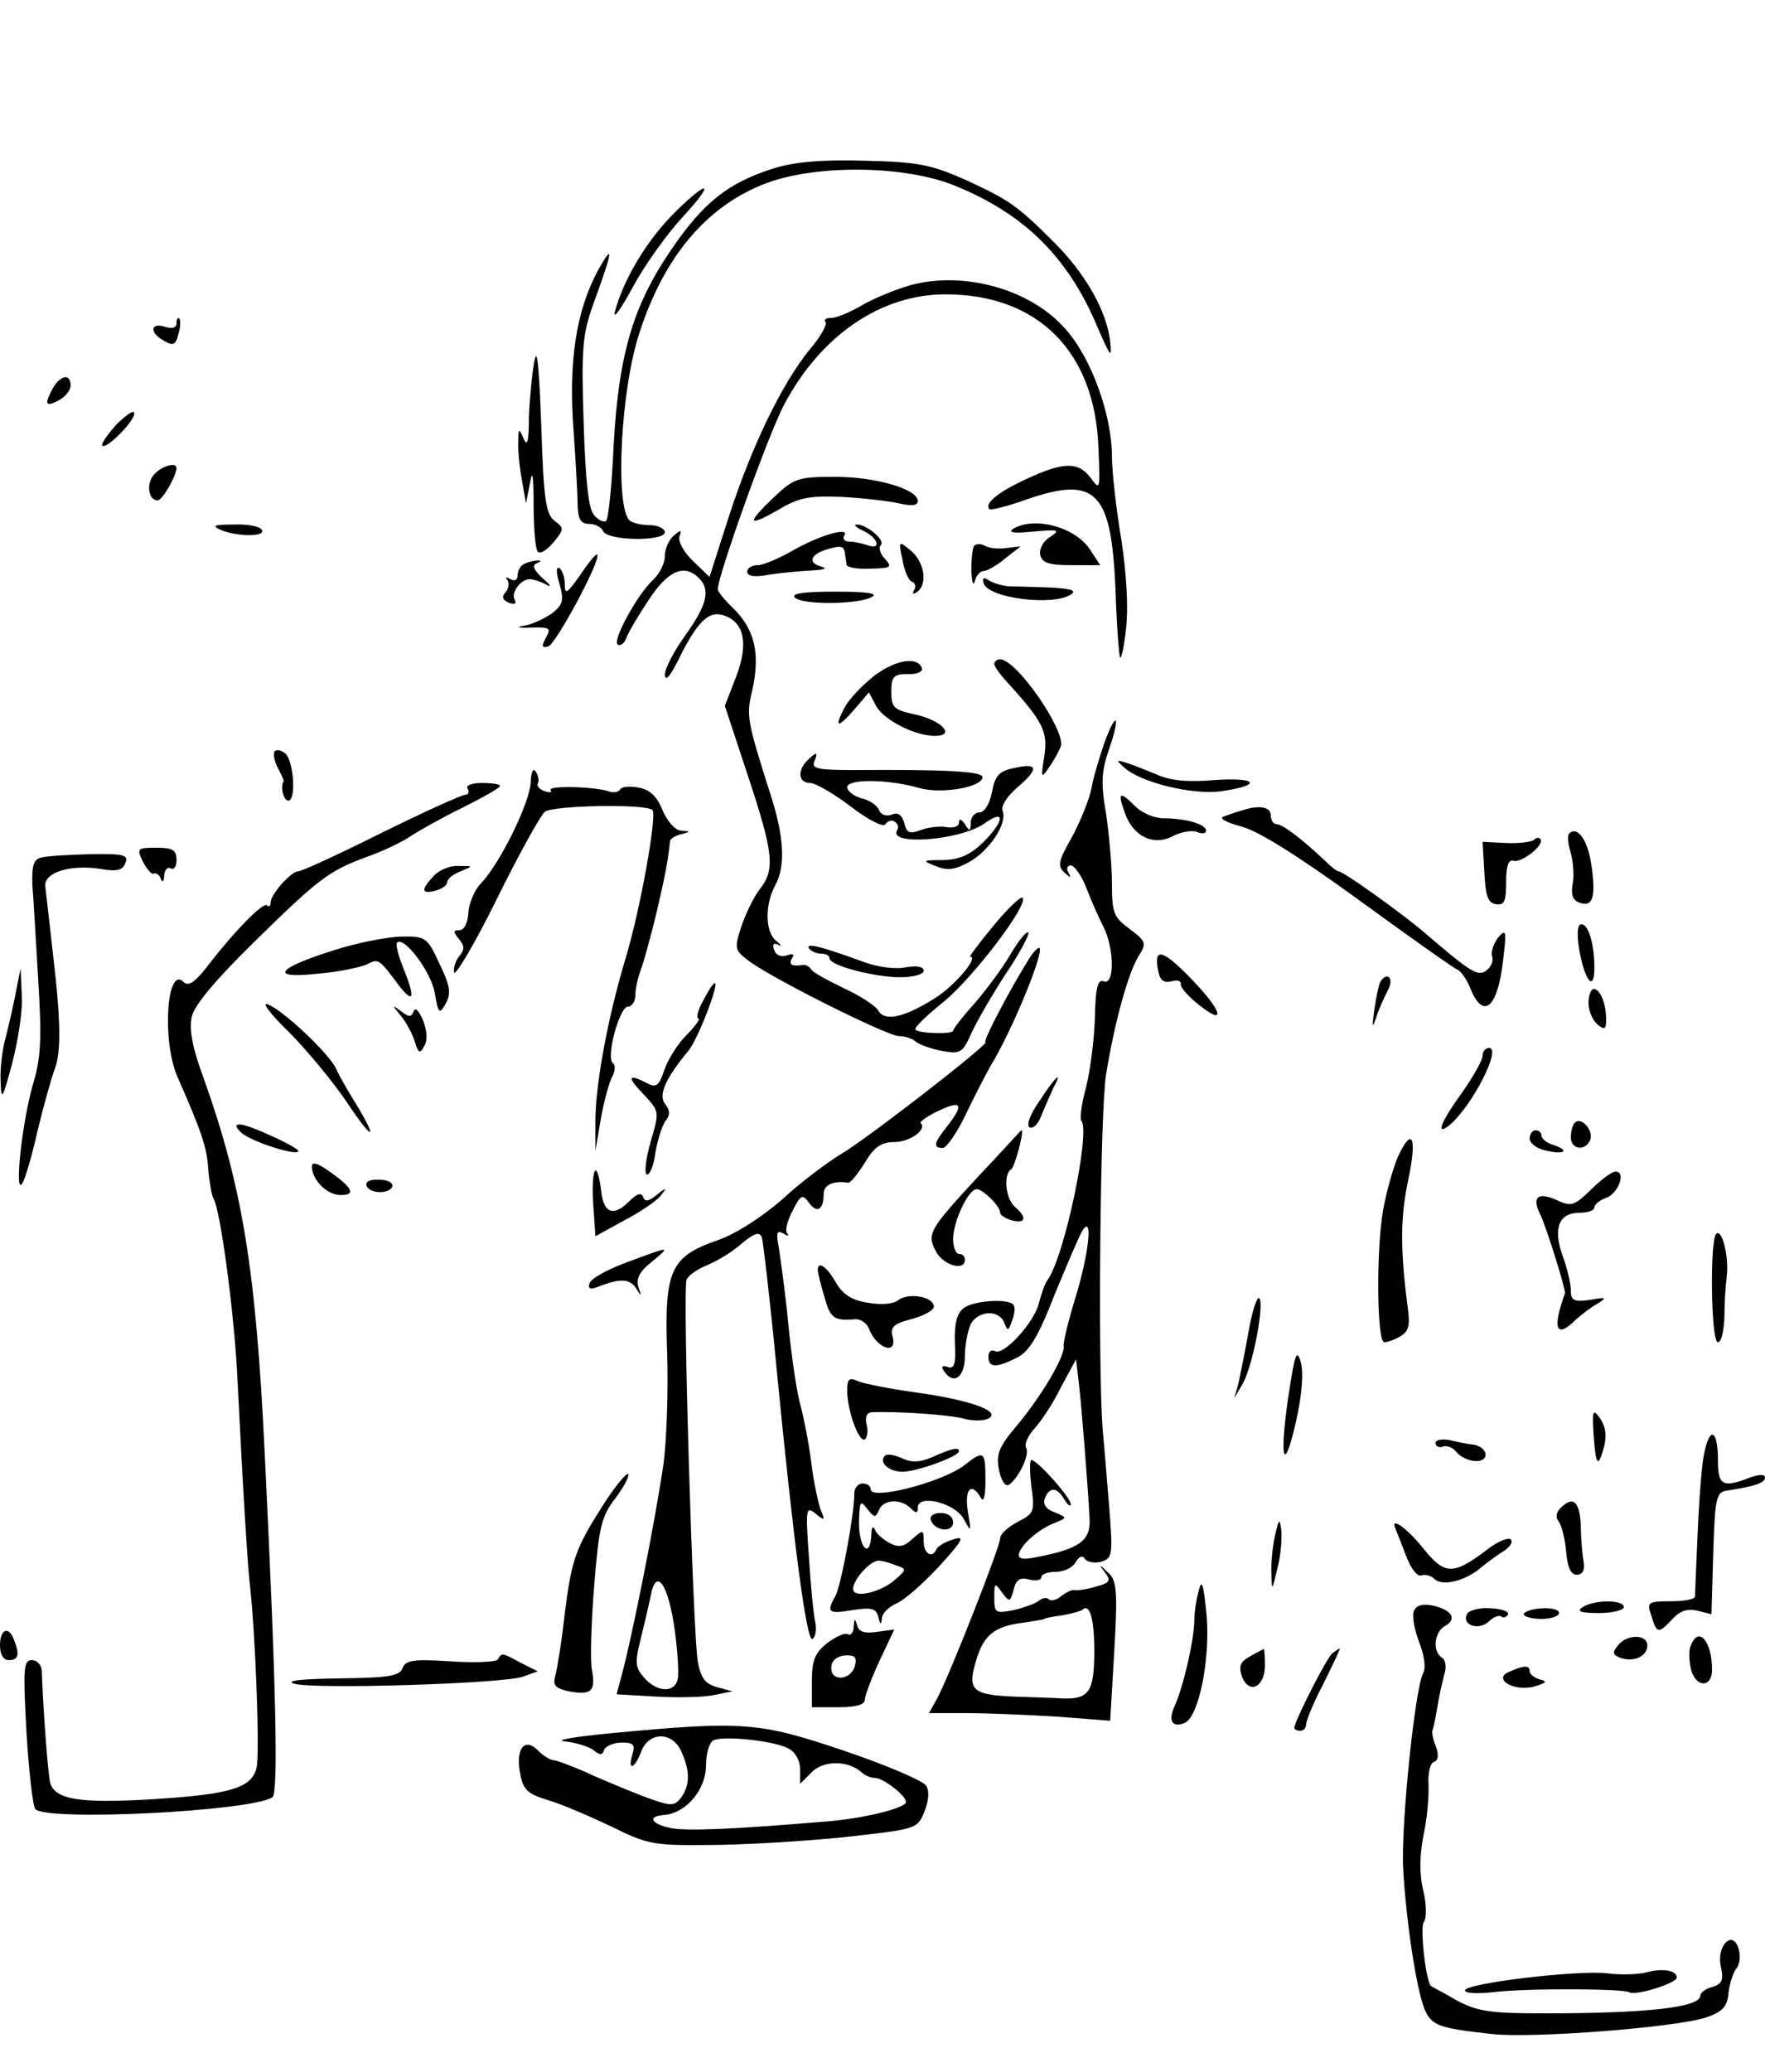 <?xml version="1.0" standalone="no"?>
<!DOCTYPE svg PUBLIC "-//W3C//DTD SVG 20010904//EN"
 "http://www.w3.org/TR/2001/REC-SVG-20010904/DTD/svg10.dtd">
<svg version="1.0" xmlns="http://www.w3.org/2000/svg"
 width="300pt" height="352pt" viewBox="0 0 300 352"
 preserveAspectRatio="xMidYMid meet">
<g transform="translate(0,352) scale(0.1,-0.1)"
fill="#000000" stroke="none">
<path d="M1315 3234 c-82 -26 -125 -62 -186 -156 -56 -88 -78 -169 -86 -315
-3 -68 -9 -126 -13 -128 -4 -3 -14 2 -21 11 -9 11 -14 61 -17 157 -4 127 -2
149 17 202 33 90 35 105 7 55 -37 -69 -50 -155 -41 -273 4 -56 7 -114 7 -129
1 -21 6 -28 20 -28 10 0 21 -6 23 -12 7 -17 105 -18 105 -2 0 6 -12 12 -26 12
-14 0 -30 4 -34 8 -25 25 -15 223 17 319 42 130 115 216 216 254 86 32 235 30
319 -4 119 -48 194 -122 244 -242 22 -50 24 -53 21 -23 -6 52 -42 115 -95 168
-63 63 -76 72 -152 107 -57 25 -79 30 -170 32 -75 2 -119 -2 -155 -13z"/>
<path d="M1140 3152 c-44 -46 -81 -109 -95 -162 -3 -14 11 6 31 43 20 37 58
90 84 118 25 27 42 49 36 49 -5 0 -31 -22 -56 -48z"/>
<path d="M1549 3036 c-25 -7 -62 -22 -83 -34 -20 -12 -44 -22 -53 -22 -9 0
-13 -3 -10 -7 4 -3 -8 -25 -27 -47 -47 -58 -98 -163 -137 -283 l-33 -103 -28
27 c-16 15 -26 34 -23 42 4 11 3 12 -10 1 -8 -7 -15 -22 -15 -35 0 -12 -9 -30
-20 -40 -27 -25 -70 -104 -60 -110 4 -3 11 2 14 10 3 9 20 38 38 65 33 51 61
63 86 38 20 -20 14 -45 -23 -97 -19 -26 -35 -57 -35 -67 1 -12 8 -4 21 21 33
68 53 88 78 80 36 -11 44 -48 22 -105 l-19 -49 39 -118 c44 -133 47 -160 20
-194 -10 -13 -24 -42 -31 -63 -12 -37 -11 -40 11 -57 37 -29 237 -129 257
-129 10 0 22 -4 28 -9 5 -5 25 -12 44 -16 33 -6 36 -4 52 32 10 21 36 66 59
101 23 34 39 65 37 68 -3 3 -17 -14 -31 -38 -14 -24 -42 -61 -61 -83 -20 -22
-36 -43 -36 -46 0 -6 -58 -5 -64 2 -3 3 20 25 50 49 50 42 143 164 132 175 -3
3 -25 -18 -49 -47 -24 -29 -42 -53 -40 -53 15 -1 -26 -49 -59 -70 -52 -33 -86
-41 -97 -22 -4 8 -30 25 -58 38 -27 13 -53 27 -56 32 -3 5 -9 8 -13 8 -20 -3
-26 0 -20 11 5 7 2 9 -9 5 -9 -3 -18 0 -21 9 -4 10 -1 13 7 9 6 -4 5 0 -4 7
-19 16 -19 62 -1 95 17 31 15 80 -7 149 -42 132 -43 138 -32 183 13 60 4 100
-30 135 -16 15 -29 31 -29 35 0 23 87 266 113 314 62 117 164 187 274 187 157
0 254 -97 260 -260 3 -72 3 -74 -13 -52 -21 28 -46 28 -110 -2 -48 -22 -72
-42 -62 -51 2 -2 31 5 64 17 117 40 143 13 150 -153 2 -62 6 -114 8 -116 2 -2
7 20 10 50 4 33 1 91 -8 150 -9 53 -16 117 -16 141 0 71 -35 168 -79 217 -58
67 -171 99 -262 75z"/>
<path d="M300 2971 c0 -8 -7 -10 -20 -6 -25 8 -26 -11 -1 -24 15 -9 20 -7 24
11 4 12 4 24 2 27 -3 2 -5 -1 -5 -8z"/>
<path d="M908 2905 c-4 -22 -8 -65 -9 -95 0 -40 -3 -50 -9 -35 -8 18 -9 18 -9
-5 -1 -14 2 -43 6 -65 l7 -40 7 35 c4 24 6 12 6 -37 0 -40 3 -76 7 -80 4 -5
16 3 27 16 18 22 18 24 2 36 -15 11 -19 35 -23 162 -4 105 -7 136 -12 108z"/>
<path d="M90 2861 c-15 -28 -13 -33 10 -21 11 6 20 17 20 25 0 21 -17 18 -30
-4z"/>
<path d="M197 2798 c-15 -17 -26 -33 -23 -35 7 -7 58 45 54 56 -1 5 -15 -5
-31 -21z"/>
<path d="M262 2714 c-14 -15 -10 -44 6 -44 8 0 32 42 32 55 0 11 -26 3 -38
-11z"/>
<path d="M1316 2676 c-48 -46 -46 -52 7 -22 35 21 52 24 107 22 36 -2 80 -7
98 -11 21 -5 32 -4 32 4 0 20 -71 41 -140 41 -63 0 -70 -2 -104 -34z"/>
<path d="M375 2620 c28 -12 78 -12 70 0 -3 6 -25 10 -48 9 -33 0 -38 -2 -22
-9z"/>
<path d="M1468 2618 c25 -12 31 -33 6 -24 -9 3 -22 6 -30 6 -9 0 -12 5 -9 10
10 16 -42 1 -89 -26 -23 -13 -49 -24 -58 -24 -10 0 -18 -5 -18 -11 0 -8 13
-10 38 -5 20 3 53 6 72 7 19 1 27 3 18 6 -25 6 -22 20 5 29 26 8 32 7 33 -6 1
-5 2 -14 3 -19 0 -5 19 -8 40 -7 36 1 38 2 25 17 -8 8 -11 19 -7 23 9 8 -25
36 -41 35 -6 0 -1 -5 12 -11z"/>
<path d="M1721 2621 c-8 -6 5 -7 35 -4 43 4 47 3 29 -9 -12 -7 -19 -21 -17
-30 3 -14 14 -18 53 -18 l49 0 -17 26 c-25 39 -96 58 -132 35z"/>
<path d="M1534 2569 c3 -19 11 -36 16 -37 6 -2 7 -9 4 -14 -4 -7 -2 -8 4 -4
19 12 14 50 -9 70 -22 18 -22 18 -15 -15z"/>
<path d="M1656 2593 c-3 -3 -5 -22 -5 -42 1 -20 3 -28 6 -18 2 9 9 17 15 17 5
0 22 9 36 21 l27 21 -25 -3 c-14 -2 -30 0 -36 4 -6 3 -14 4 -18 0z"/>
<path d="M986 2543 c-22 -31 -26 -34 -26 -16 0 12 -4 24 -9 28 -6 3 -6 -7 0
-27 8 -28 6 -35 -13 -50 -13 -9 -34 -19 -48 -21 -14 -2 -9 -4 12 -3 33 1 35
-1 26 -17 -8 -15 -7 -18 4 -15 13 4 91 149 83 156 -2 2 -15 -14 -29 -35z"/>
<path d="M893 2563 c-7 -2 -13 -11 -13 -19 0 -9 -5 -12 -12 -8 -7 4 -10 4 -6
-1 4 -4 3 -14 -2 -20 -8 -9 -6 -14 5 -19 10 -3 13 -2 10 5 -8 12 12 38 28 35
7 -1 19 -5 27 -10 8 -4 5 1 -8 12 -15 14 -18 22 -10 25 7 3 9 5 3 5 -5 0 -16
-2 -22 -5z"/>
<path d="M1672 2529 c8 -25 117 -39 148 -19 11 7 1 10 -35 12 -27 1 -59 2 -70
2 -11 1 -26 5 -34 10 -9 6 -12 5 -9 -5z"/>
<path d="M1351 2505 c13 -13 108 -12 131 1 11 6 -7 9 -62 9 -53 0 -76 -3 -69
-10z"/>
<path d="M1487 2373 c-20 -16 -44 -40 -52 -56 -18 -34 -11 -35 19 0 l23 27 12
-23 c13 -24 66 -51 100 -51 36 0 12 26 -32 36 -38 8 -42 12 -42 39 0 26 4 30
28 30 15 -1 26 4 24 10 -7 20 -43 15 -80 -12z"/>
<path d="M1690 2392 c0 -4 10 -18 23 -32 61 -67 68 -83 62 -125 -6 -36 -5 -38
7 -20 8 11 17 27 21 37 9 26 -75 148 -103 148 -5 0 -10 -3 -10 -8z"/>
<path d="M1877 2258 c-8 -24 -19 -59 -22 -78 -4 -19 -19 -56 -33 -82 -23 -40
-25 -49 -13 -60 11 -10 12 -10 7 0 -4 6 -2 12 4 12 6 0 18 -17 26 -37 8 -21
21 -51 29 -66 19 -37 20 -101 1 -94 -10 4 -14 -10 -15 -62 -1 -36 -8 -90 -15
-118 -8 -29 -11 -54 -8 -57 16 -17 -29 -233 -58 -271 -4 -5 -10 -23 -14 -38
-8 -34 -61 -91 -75 -82 -6 3 -11 -1 -11 -9 0 -20 13 -20 49 -2 21 11 36 36 64
108 21 51 42 100 47 108 18 28 11 -39 -12 -114 -12 -39 -21 -76 -20 -82 3 -17
-38 -86 -80 -136 -31 -37 -35 -48 -30 -75 4 -19 11 -29 17 -25 17 12 36 52 29
63 -3 6 3 20 14 32 11 12 32 43 45 70 l26 48 5 -43 c4 -33 15 -170 18 -228 2
-37 -17 -51 -90 -65 -24 -5 -32 -3 -30 6 4 16 35 43 63 53 19 8 19 8 -2 17
-15 5 -21 14 -17 24 8 20 21 19 33 -2 6 -10 11 -13 11 -8 0 11 -57 75 -67 75
-3 0 -3 -20 0 -45 6 -42 5 -46 -23 -60 -17 -9 -30 -21 -30 -28 0 -14 -83 -225
-106 -270 l-15 -27 64 0 c35 0 104 -3 154 -6 l90 -7 7 119 c6 104 4 120 -11
133 -15 15 -16 15 -5 0 11 -14 8 -18 -15 -24 -16 -5 -32 -7 -37 -6 -4 1 -14
-4 -22 -10 -8 -7 -17 -9 -21 -6 -3 4 -11 3 -17 -2 -6 -5 -26 -12 -43 -16 -31
-6 -33 -5 -33 21 0 26 1 26 13 9 13 -17 14 -17 20 5 4 17 11 21 26 17 12 -3
21 -1 21 4 0 5 11 9 25 9 13 0 28 7 33 16 6 10 12 13 16 6 3 -5 16 -8 27 -5
20 6 21 10 14 97 -4 50 -9 109 -11 131 -8 112 -4 537 6 600 15 91 38 174 56
202 13 21 12 24 -16 45 -27 20 -30 27 -30 77 0 31 -5 84 -10 119 -9 51 -8 72
5 109 20 58 13 68 -8 11z m-17 -1542 c0 -70 -9 -83 -55 -81 -16 1 -52 2 -80 3
-73 3 -81 11 -66 61 13 44 31 59 83 65 18 3 33 5 33 6 0 1 13 4 30 6 16 3 31
7 34 9 13 13 21 -14 21 -69z"/>
<path d="M467 2244 c-3 -4 -1 -16 5 -28 6 -11 11 -22 10 -23 -6 -10 0 -33 8
-33 14 0 9 68 -5 80 -7 6 -15 7 -18 4z"/>
<path d="M1372 2228 c-17 -17 -15 -38 5 -38 9 0 40 -18 69 -40 30 -23 56 -36
59 -30 4 6 11 8 16 4 5 -3 7 -9 4 -14 -17 -27 106 -18 148 11 36 26 35 5 -2
-32 -22 -21 -39 -29 -68 -30 -36 0 -36 -1 -13 -10 19 -8 32 -7 56 6 35 19 67
66 58 88 -3 8 8 25 27 41 36 31 33 41 -9 31 -24 -5 -31 -13 -36 -41 -4 -20
-13 -34 -21 -34 -8 0 -15 -8 -15 -17 0 -15 -2 -16 -10 -3 -6 9 -10 10 -10 3 0
-7 -9 -10 -21 -8 -11 2 -31 0 -44 -5 -19 -7 -24 -5 -28 12 -4 14 -11 19 -22
14 -9 -3 -18 0 -21 8 -3 8 -16 17 -30 20 -13 4 -24 12 -24 19 0 14 70 14 124
-2 38 -10 106 2 106 19 0 10 -68 13 -218 12 -60 0 -73 2 -68 14 7 17 4 18 -12
2z"/>
<path d="M1910 2217 c27 -26 118 -48 166 -41 70 10 62 24 -11 19 -45 -4 -76
-1 -98 9 -18 7 -41 17 -52 20 -18 6 -18 5 -5 -7z"/>
<path d="M902 2191 c-1 -33 -51 -136 -84 -171 -12 -12 -21 -35 -22 -51 -1 -17
-7 -29 -15 -29 -11 0 -11 -3 -1 -15 10 -12 10 -18 0 -30 -6 -8 -10 -20 -8 -27
2 -6 35 49 72 124 37 75 74 142 82 149 14 11 172 14 183 3 8 -8 -20 -167 -46
-253 -31 -103 -52 -219 -51 -281 l0 -45 9 53 c5 29 14 62 19 72 6 10 6 21 2
24 -13 8 11 96 25 96 7 0 13 9 13 20 0 10 4 29 9 42 5 13 17 57 27 98 15 65
19 85 23 122 1 3 9 9 19 11 16 4 16 5 0 6 -10 0 -24 16 -32 35 -9 23 -22 35
-40 38 -15 3 -29 2 -32 -3 -2 -4 -10 -6 -17 -4 -23 9 -106 11 -101 3 3 -4 -2
-5 -10 -2 -9 3 -14 9 -12 13 3 4 1 13 -3 20 -5 7 -8 1 -9 -18z"/>
<path d="M795 2180 c3 -5 1 -10 -4 -10 -6 0 -70 -29 -143 -65 -72 -36 -135
-65 -141 -65 -12 0 -47 -39 -47 -53 0 -6 -3 -8 -6 -5 -6 7 -55 -43 -102 -104
-21 -27 -32 -34 -40 -26 -29 29 -37 -102 -10 -162 40 -91 50 -119 52 -157 2
-22 6 -45 9 -49 12 -21 36 -199 41 -314 9 -183 17 -311 21 -345 9 -78 17 -286
11 -308 -8 -34 -45 -45 -173 -53 -128 -8 -171 -1 -178 29 -4 19 -12 129 -14
190 -1 9 -8 17 -17 17 -14 0 -15 -14 -9 -122 4 -68 11 -127 15 -131 19 -21
365 -4 403 20 10 6 7 176 -13 583 -15 314 -38 454 -104 639 -19 51 -25 83 -20
104 4 19 39 61 103 124 113 111 130 124 196 148 28 10 61 26 75 36 14 9 53 31
88 48 34 17 62 33 62 36 0 3 -14 5 -31 5 -17 0 -28 -4 -24 -10z"/>
<path d="M1912 2139 c14 -40 49 -57 82 -39 14 7 32 10 40 7 9 -4 16 -3 16 2 0
11 -35 21 -72 21 -16 0 -37 9 -48 20 -27 27 -31 25 -18 -11z"/>
<path d="M2110 2143 c-8 -2 -22 -7 -30 -10 -9 -3 4 -10 30 -17 30 -8 98 -51
200 -125 85 -62 160 -115 167 -118 6 -2 17 -18 23 -34 22 -52 46 -30 55 51 6
50 5 53 -9 37 -8 -11 -12 -25 -10 -31 3 -7 -1 -18 -9 -24 -14 -12 -27 -4 -106
64 -40 34 -138 104 -146 104 -3 0 -13 8 -23 18 -38 36 -72 62 -82 62 -6 0 -10
7 -10 15 0 15 -21 18 -50 8z"/>
<path d="M2667 2104 c-3 -3 -2 -18 3 -33 4 -16 6 -39 3 -53 -3 -17 0 -27 11
-31 23 -9 29 8 21 63 -6 43 -24 68 -38 54z"/>
<path d="M2607 2093 c-4 -3 -25 -6 -47 -5 l-40 2 3 -52 c2 -40 6 -52 20 -54
14 -2 17 5 17 38 0 27 4 38 12 36 14 -5 55 28 46 37 -2 3 -8 2 -11 -2z"/>
<path d="M243 2056 c7 -13 15 -22 18 -20 4 2 10 -2 12 -8 3 -8 6 -6 6 5 1 10
6 15 11 12 6 -3 10 3 10 14 0 17 -6 21 -34 21 -33 0 -34 -1 -23 -24z"/>
<path d="M69 2063 c-12 -3 -15 -14 -14 -46 2 -23 6 -96 10 -162 6 -98 5 -131
-9 -177 -19 -66 -32 -191 -18 -168 5 8 17 49 26 90 10 41 23 88 29 104 10 26
10 71 2 151 -4 37 -15 133 -18 159 -3 24 42 38 94 30 28 -5 38 -2 42 10 6 14
-3 16 -61 15 -37 -1 -74 -3 -83 -6z"/>
<path d="M737 2032 c-22 -24 -21 -31 3 -25 11 3 20 9 20 14 0 6 10 14 23 19
22 9 22 9 -4 9 -14 1 -33 -7 -42 -17z"/>
<path d="M2684 1908 c9 -53 26 -75 26 -32 0 40 -10 74 -22 74 -7 0 -8 -16 -4
-42z"/>
<path d="M568 1906 c-99 -31 -111 -49 -28 -40 36 3 73 11 84 16 19 10 20 10
54 -36 26 -33 28 -21 7 31 -8 20 -13 39 -10 42 12 11 58 -50 64 -86 6 -35 8
-37 19 -17 9 17 7 30 -11 67 -21 45 -23 47 -67 46 -25 -1 -75 -11 -112 -23z"/>
<path d="M1375 1909 c4 -5 13 -9 21 -9 8 0 14 -3 14 -8 0 -12 76 -32 120 -32
23 0 40 5 40 11 0 7 -11 9 -30 6 -17 -4 -48 0 -72 9 -74 27 -99 33 -93 23z"/>
<path d="M1747 1888 c-34 -55 -77 -138 -72 -138 11 0 -202 -165 -245 -190 -23
-14 -69 -48 -100 -77 -36 -31 -79 -59 -111 -70 -80 -28 -90 -51 -85 -193 2
-63 -1 -146 -6 -185 -13 -91 -54 -299 -73 -367 l-7 -26 69 -4 c37 -2 82 -1 98
3 l30 6 -26 7 c-21 6 -28 16 -33 44 -8 46 -26 631 -19 648 2 7 18 18 35 25 17
7 44 23 59 37 22 18 30 20 34 10 2 -7 14 -107 25 -223 29 -297 51 -465 61
-459 5 3 7 15 5 27 -3 12 -8 62 -11 111 -6 84 -5 88 11 75 16 -13 17 -12 9 6
-4 11 -12 47 -16 80 -4 33 -13 78 -19 100 -6 22 -15 83 -20 135 -5 52 -13 110
-16 129 -5 27 -4 32 7 26 8 -5 11 -5 7 0 -4 4 0 21 9 38 14 28 17 29 28 14 14
-19 25 -12 25 15 0 15 16 23 42 19 4 0 16 15 28 34 16 27 28 35 50 35 26 0 56
21 45 32 -3 2 11 12 30 21 40 19 44 11 15 -26 -23 -29 -25 -37 -7 -37 6 1 24
26 39 58 15 31 34 68 42 82 37 60 94 200 82 200 -3 0 -12 -10 -19 -22z m-600
-1138 c5 -36 7 -73 5 -82 -5 -24 -35 -23 -57 2 -15 17 -16 25 -7 62 6 24 14
58 18 77 9 50 30 21 41 -59z"/>
<path d="M1968 1874 c3 -19 9 -24 23 -21 10 3 17 1 16 -5 -1 -5 13 -21 31 -35
46 -37 40 -11 -11 42 -49 51 -66 57 -59 19z"/>
<path d="M27 1835 c-4 -22 -12 -56 -17 -76 -6 -20 -10 -54 -9 -75 1 -35 3 -33
20 31 10 39 18 90 16 115 l-2 45 -8 -40z"/>
<path d="M2346 1852 c-2 -4 -7 -25 -10 -47 -4 -30 -4 -33 3 -14 4 14 14 35 20
47 11 20 -1 33 -13 14z"/>
<path d="M1195 1820 c-9 -16 -12 -30 -8 -30 4 0 -5 -13 -20 -28 -15 -15 -32
-42 -38 -60 -9 -27 -14 -30 -29 -22 -33 17 -35 11 -6 -19 27 -29 27 -29 12
-80 -8 -28 -11 -53 -7 -56 5 -2 12 14 15 37 4 23 12 48 18 55 7 9 7 17 -1 27
-13 15 0 44 39 91 16 19 53 115 45 115 -3 0 -11 -13 -20 -30z"/>
<path d="M2700 1816 c0 -13 7 -29 15 -36 12 -10 15 -9 15 8 0 27 -10 52 -21
52 -5 0 -9 -11 -9 -24z"/>
<path d="M490 1768 c30 -30 74 -83 98 -118 45 -68 57 -71 17 -5 -14 22 -29 49
-34 60 -12 26 -91 100 -116 109 -11 4 5 -17 35 -46z"/>
<path d="M681 1795 c9 -11 20 -31 24 -44 6 -20 9 -22 16 -8 6 9 5 26 -2 44 -7
16 -13 23 -16 15 -4 -10 -8 -10 -21 0 -16 12 -16 11 -1 -7z"/>
<path d="M2520 1727 c0 -8 -16 -36 -35 -63 -36 -50 -46 -75 -21 -55 38 32 89
131 67 131 -6 0 -11 -6 -11 -13z"/>
<path d="M1767 1650 c-16 -22 -23 -42 -17 -45 6 -3 15 6 20 20 6 15 15 35 20
46 18 33 4 21 -23 -21z"/>
<path d="M2677 1613 c-4 -3 -7 -15 -7 -25 0 -21 25 -24 33 -4 6 16 -16 40 -26
29z"/>
<path d="M410 1596 c15 -14 90 -39 97 -32 5 5 -84 46 -99 46 -9 0 -8 -4 2 -14z"/>
<path d="M1665 1524 c-87 -94 -90 -100 -74 -130 12 -23 49 -34 49 -14 0 6 -4
10 -10 10 -5 0 -10 11 -10 25 0 30 26 85 40 85 11 0 40 -29 40 -40 0 -4 9 -10
20 -13 24 -6 26 5 5 23 -16 14 -20 56 -6 64 6 4 23 68 17 66 -1 0 -32 -35 -71
-76z"/>
<path d="M2600 1586 c0 -8 12 -17 26 -20 32 -8 44 -1 15 9 -12 3 -21 11 -21
16 0 5 -4 9 -10 9 -5 0 -10 -6 -10 -14z"/>
<path d="M2377 1557 c-8 -17 -20 -59 -26 -92 -12 -67 -11 -225 2 -225 5 0 17
4 27 10 14 8 17 18 13 47 -13 99 -13 153 0 216 16 74 8 95 -16 44z"/>
<path d="M530 1538 c1 -23 26 -48 49 -48 26 0 21 12 -19 40 -21 15 -30 17 -30
8z"/>
<path d="M1008 1479 l4 -59 49 27 c27 14 55 33 62 42 11 14 10 15 -7 1 -14
-11 -20 -12 -23 -3 -3 8 -11 5 -24 -8 -26 -26 -43 -20 -47 17 -7 56 -17 43
-14 -17z"/>
<path d="M2704 1499 c-28 -27 -33 -29 -57 -18 -33 15 -44 6 -29 -24 10 -20 44
-129 42 -134 -22 -60 -15 -78 18 -45 10 9 27 22 38 28 16 10 14 11 -13 6 -28
-4 -33 -1 -33 16 0 11 -6 37 -14 59 -17 47 -6 73 29 73 14 0 25 4 25 9 0 5 9
12 19 16 21 6 36 45 17 45 -6 0 -25 -14 -42 -31z"/>
<path d="M623 1506 c5 -14 39 -15 44 -1 1 6 -8 11 -22 11 -16 1 -24 -3 -22
-10z"/>
<path d="M2917 1424 c-11 -11 -9 -184 3 -184 6 0 10 19 11 43 0 23 2 54 4 69
4 33 -8 82 -18 72z"/>
<path d="M1066 1376 c-33 -12 -62 -28 -64 -36 -3 -9 1 -11 14 -6 38 15 54 14
65 -2 9 -15 10 -15 4 2 -4 14 2 26 22 42 34 28 34 28 -41 0z"/>
<path d="M1390 1363 c0 -5 5 -25 11 -45 10 -37 16 -42 52 -39 9 1 20 -6 24
-16 13 -34 49 -46 40 -13 -4 16 2 22 35 30 23 7 38 16 35 23 -5 16 -45 21 -61
8 -7 -6 -29 -8 -50 -4 -28 4 -43 14 -55 34 -15 27 -31 38 -31 22z"/>
<path d="M2122 1257 c-6 -34 -14 -73 -17 -87 l-7 -25 15 26 c17 31 37 138 27
144 -4 2 -12 -24 -18 -58z"/>
<path d="M1638 1298 c-12 -9 -16 -27 -15 -59 2 -36 -1 -45 -12 -41 -9 3 -12 1
-7 -6 16 -26 36 -12 36 24 0 19 5 44 10 55 13 23 48 25 57 2 6 -15 7 -14 13 3
4 10 6 22 3 27 -7 12 -68 8 -85 -5z"/>
<path d="M2190 1149 c-16 -109 -8 -136 13 -43 10 45 13 82 8 100 -7 24 -10 15
-21 -57z"/>
<path d="M1440 1158 c0 -34 20 -89 30 -83 4 3 6 14 3 25 -3 13 0 20 8 21 43 2
133 -4 158 -11 15 -4 34 -4 42 1 20 12 -32 31 -126 44 -44 6 -88 15 -97 19
-15 7 -18 3 -18 -16z"/>
<path d="M2709 1078 c3 -39 6 -48 12 -33 11 30 11 49 -3 68 -11 15 -12 9 -9
-35z"/>
<path d="M2895 1042 c-4 -26 -8 -87 -10 -137 -2 -49 -4 -93 -4 -97 -1 -5 -19
-8 -42 -8 -37 0 -40 -2 -33 -22 10 -33 12 -34 35 -10 14 16 27 20 44 16 l24
-6 3 103 c3 95 5 104 23 107 47 7 65 13 65 22 0 6 -9 6 -26 0 -46 -18 -54 -13
-54 29 0 57 -16 59 -25 3z"/>
<path d="M2440 1069 c0 -6 6 -9 13 -6 6 2 17 -2 22 -9 15 -18 50 -22 50 -5 0
8 -9 15 -20 17 -11 1 -30 5 -42 8 -13 2 -23 0 -23 -5z"/>
<path d="M1585 1045 c-21 -9 -35 -10 -52 -2 -13 6 -26 8 -29 4 -11 -11 7 -27
30 -27 24 0 96 26 96 35 0 7 -12 5 -45 -10z"/>
<path d="M1639 1031 c-38 -29 -159 -60 -159 -41 0 6 -6 10 -14 10 -8 0 -14 -8
-14 -17 1 -30 -22 -155 -32 -174 -16 -28 -12 -31 29 -24 33 5 40 3 44 -12 3
-13 5 -14 6 -2 0 8 11 19 24 25 13 5 45 33 73 63 41 45 45 53 24 46 -14 -4
-26 -12 -28 -16 -7 -17 -22 -9 -22 13 0 20 -1 20 -19 4 -15 -14 -24 -15 -39
-7 -11 6 -23 16 -25 23 -3 7 -6 3 -6 -9 -2 -42 -21 -23 -21 20 1 37 2 40 14
24 12 -15 14 -16 20 -2 7 18 37 20 54 3 9 -9 12 -9 12 1 0 24 63 8 78 -19 13
-24 13 -23 7 13 -6 37 6 51 22 23 5 -9 8 2 8 30 0 50 -3 51 -36 25z m-116
-170 c18 -6 18 -7 0 -23 -25 -23 -73 -34 -73 -17 0 16 30 49 44 48 6 0 19 -4
29 -8z"/>
<path d="M1028 968 c-50 -78 -56 -95 -68 -188 -5 -47 -13 -95 -16 -106 -5 -17
0 -22 23 -27 38 -7 46 0 39 37 -3 17 -1 82 4 143 8 99 12 117 36 148 15 20 24
38 22 41 -3 3 -21 -19 -40 -48z"/>
<path d="M2652 958 c-7 -7 -8 -16 -3 -22 5 -6 11 -29 13 -51 2 -27 8 -40 18
-40 9 0 14 7 12 20 -2 11 -5 39 -5 63 -2 42 -13 52 -35 30z"/>
<path d="M1582 938 c7 -19 38 -22 38 -4 0 10 -9 16 -21 16 -12 0 -19 -5 -17
-12z"/>
<path d="M2167 911 c-4 -18 -7 -48 -6 -65 1 -29 1 -29 10 9 6 22 8 51 7 65 -3
22 -4 21 -11 -9z"/>
<path d="M2372 923 c2 -5 10 -25 18 -46 8 -21 19 -36 26 -33 6 2 16 0 22 -6
13 -13 52 -4 79 19 12 10 30 23 40 29 10 7 15 15 11 19 -4 4 -22 -3 -40 -17
-58 -44 -72 -44 -109 2 -28 35 -57 55 -47 33z"/>
<path d="M2038 820 c-4 -14 -8 -37 -8 -52 0 -33 -19 -114 -33 -145 -12 -26 -5
-38 16 -30 24 9 44 105 38 182 -5 52 -8 64 -13 45z"/>
<path d="M2403 783 c-3 -8 1 -31 9 -52 9 -23 12 -44 7 -53 -14 -26 -38 -259
-34 -333 5 -87 22 -202 36 -237 12 -29 24 -33 114 -43 69 -8 312 11 365 28 28
10 36 18 38 42 2 17 8 35 14 42 5 7 7 21 3 33 -10 33 -38 5 -30 -31 5 -22 2
-29 -14 -34 -12 -3 -21 -10 -21 -15 0 -20 -92 -30 -264 -30 -93 0 -114 3 -150
22 -22 13 -42 23 -43 24 -9 3 -20 101 -13 109 5 6 5 30 -1 54 -7 30 -6 61 1
96 6 28 9 66 8 85 -1 19 3 35 9 37 8 3 9 12 3 28 -5 12 -7 25 -5 26 1 2 5 20
8 39 3 19 9 45 12 56 4 12 2 25 -4 28 -17 11 -13 44 5 54 22 12 11 28 -22 35
-17 3 -27 0 -31 -10z"/>
<path d="M2690 790 c-11 -7 -4 -10 28 -10 23 0 42 5 42 10 0 13 -50 13 -70 0z"/>
<path d="M2494 779 c-11 -19 19 -30 37 -13 8 8 18 11 21 8 3 -3 8 -1 11 3 3 5
-9 10 -28 11 -18 2 -37 -3 -41 -9z"/>
<path d="M2590 778 c0 -4 14 -8 30 -8 17 0 30 5 30 10 0 6 -13 9 -30 8 -16 -1
-30 -6 -30 -10z"/>
<path d="M1451 757 c0 -10 -5 -16 -10 -13 -5 3 -20 -4 -35 -15 -21 -17 -26
-29 -26 -65 l0 -44 45 0 c29 0 45 4 45 13 0 6 11 36 25 66 l25 53 -30 -4 c-21
-3 -30 0 -33 11 -4 13 -5 12 -6 -2z m2 -67 c-7 -25 -42 -27 -40 -2 0 11 10 19
23 20 17 1 21 -3 17 -18z"/>
<path d="M0 725 c0 -16 6 -25 15 -25 16 0 19 9 9 34 -9 25 -24 19 -24 -9z"/>
<path d="M2750 725 c-10 -12 -9 -16 4 -21 22 -8 46 2 46 21 0 19 -34 20 -50 0z"/>
<path d="M2874 725 c-4 -8 -3 -26 0 -40 8 -32 36 -33 36 -1 0 48 -23 75 -36
41z"/>
<path d="M2124 706 c-16 -9 -19 -16 -13 -34 12 -31 39 -18 39 19 0 16 -1 29
-2 28 -2 -1 -12 -6 -24 -13z"/>
<path d="M2265 712 c-9 -6 -65 -116 -65 -127 0 -3 5 -5 10 -5 6 0 10 5 10 11
0 6 13 38 30 70 16 33 29 59 27 59 -1 0 -6 -4 -12 -8z"/>
<path d="M846 701 c-3 -4 -39 -6 -80 -3 -64 4 -77 2 -82 -12 -5 -13 -24 -16
-108 -17 -65 -1 -92 -4 -76 -9 32 -10 357 0 389 12 l25 9 -28 14 c-33 18 -33
18 -40 6z"/>
<path d="M2567 681 c-32 -12 5 -35 40 -26 21 6 24 9 11 12 -10 3 -18 9 -18 14
0 10 -8 11 -33 0z"/>
<path d="M1040 576 c-63 -6 -99 -12 -80 -14 19 -2 41 -9 49 -15 11 -9 15 -9
18 1 3 6 16 12 30 12 20 0 23 -4 18 -20 -9 -29 4 -25 15 5 13 34 53 34 68 0
15 -33 15 -57 0 -78 -12 -16 -17 -16 -68 3 -30 12 -74 30 -97 41 -24 10 -47
19 -52 19 -5 0 -17 7 -26 16 -23 24 -39 4 -31 -38 5 -28 12 -35 48 -46 24 -7
72 -28 108 -45 60 -30 72 -32 165 -31 55 0 157 6 227 13 126 14 127 14 139 43
8 20 9 36 3 45 -5 8 -68 35 -139 59 -145 49 -172 51 -395 30z m300 -26 c12 -6
20 -21 20 -35 l0 -25 20 20 c20 20 62 20 85 -1 5 -5 15 -9 22 -9 14 0 53 -30
53 -41 0 -10 -71 -28 -135 -33 -155 -13 -239 -17 -266 -11 -33 7 -39 20 -10
22 37 3 71 43 71 84 0 21 6 40 13 43 18 8 103 -1 127 -14z"/>
<path d="M2800 170 c-14 -4 -45 -5 -68 -2 -51 6 -242 -17 -242 -29 0 -5 21 -6
48 -3 56 7 220 6 231 0 10 -7 81 15 81 25 0 12 -24 16 -50 9z"/>
</g>
</svg>
